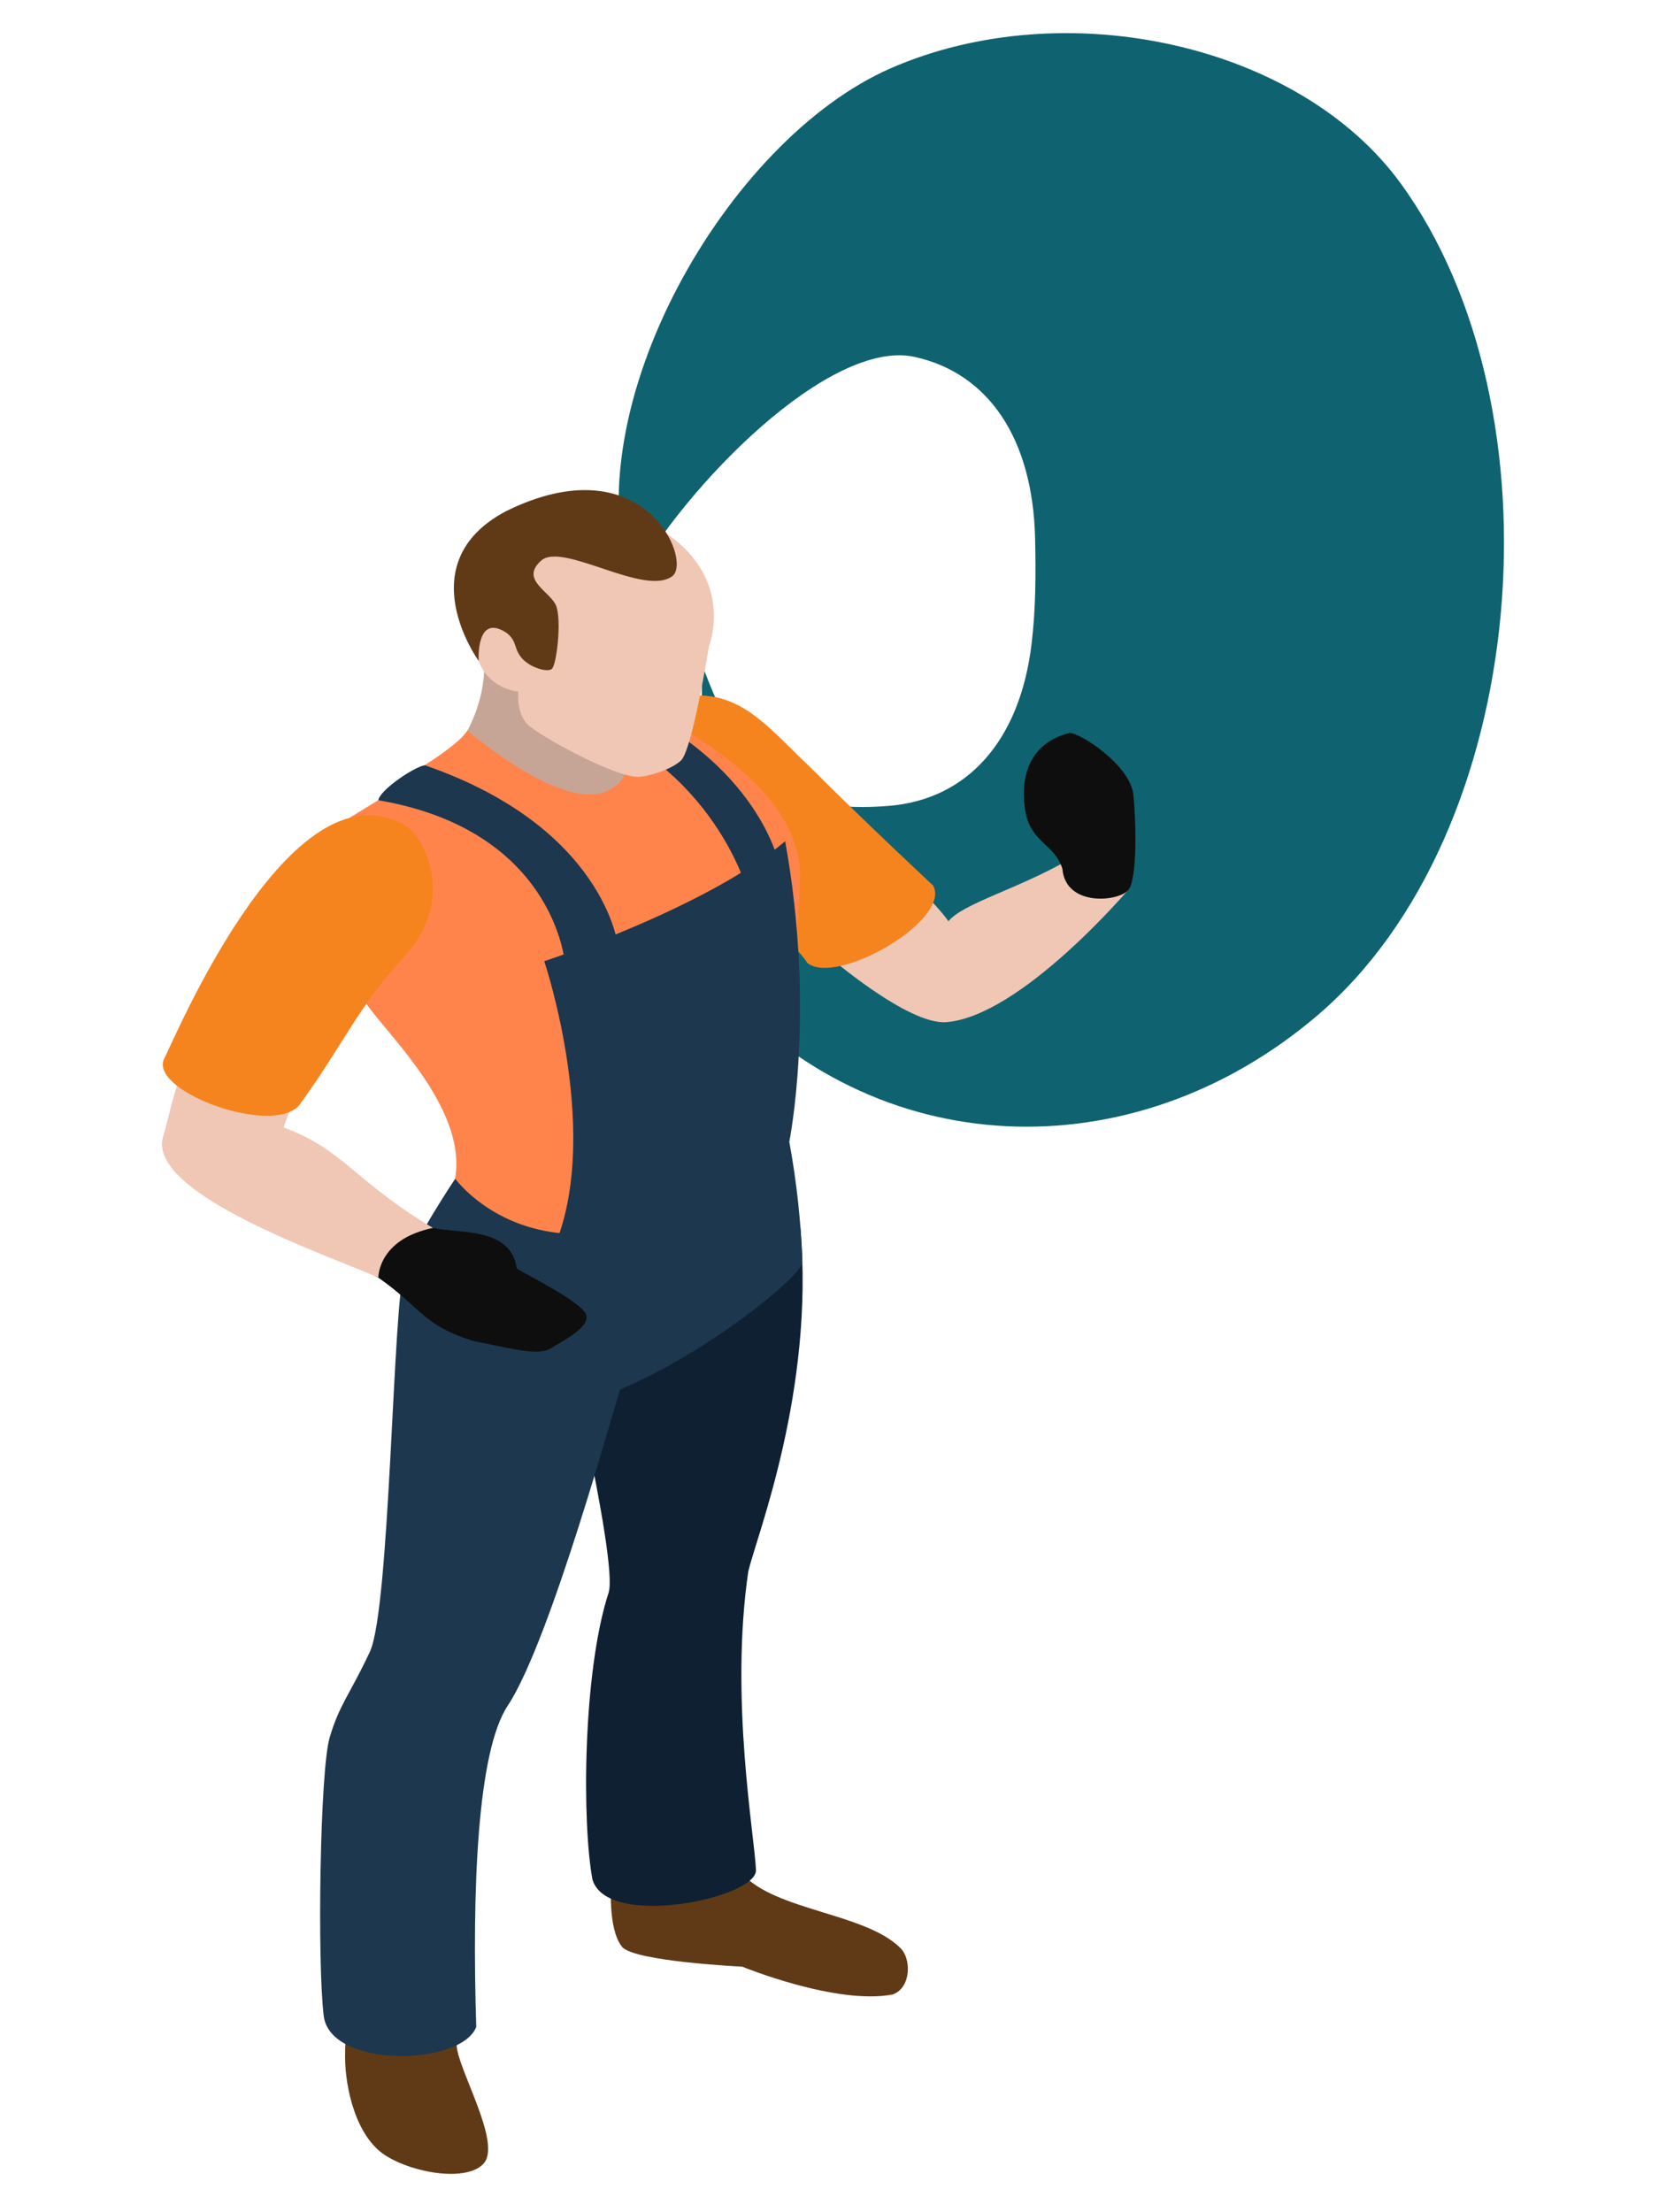 <?xml version="1.0" encoding="utf-8"?>
<!-- Generator: Adobe Illustrator 25.2.1, SVG Export Plug-In . SVG Version: 6.00 Build 0)  -->
<svg version="1.1" id="Layer_1" xmlns="http://www.w3.org/2000/svg" xmlns:xlink="http://www.w3.org/1999/xlink" x="0px" y="0px"
	 viewBox="0 0 150 200" style="enable-background:new 0 0 130 200;" xml:space="preserve">
<style type="text/css">
	.st0{fill:#0F6370;}
	.st1{fill:#F0C6B5;}
	.st2{fill:#C7A596;}
	.st3{fill:#F5841F;}
	.st4{fill:#FF844C;}
	.st5{fill:#1D374E;}
	.st6{clip-path:url(#SVGID_1_);}
	.st7{fill:#603A17;}
	.st8{fill:#0F2033;}
	.st9{fill:#0E0E0E;}
</style>
<path class="st0" d="M63.46,60.01c3.9,10.72,7.94,13.55,16.87,12.85c7.13-0.56,11.92-5.9,12.95-14.73c0.37-3.12,0.38-6.29,0.31-9.43
	c-0.2-9.02-4.19-14.95-10.88-16.43c-7.67-1.7-20.77,11.62-25.66,20.58c-5.19-15.9,8.59-40.17,23.49-46.68
	c15.73-6.87,36.9-2.22,46.09,10.39c14.86,20.4,11.76,58.76-7.48,75.21c-16.79,14.35-40.16,13.41-54.42-2.91
	c-1.19-1.36-1.24-2.47-1.25-3.79C63.43,77.19,63.46,69.3,63.46,60.01z"/>
<path class="st1" d="M83.29,80.47c0,0,2.01,2.09,2.46,2.82c1.3-1.61,6.29-2.92,10.89-5.57c0.78-0.37,5.44,2.65,5.44,2.65
	s-9.77,11.52-16.53,12.04c-3.49,0.26-10.76-6.06-10.76-6.06l8.49-5.89L83.29,80.47z"/>
<path class="st2" d="M43.75,59.43c0.3,3.55-1.49,6.62-1.49,6.62l2.07,3.97l5.79,1.9l5.09,1.78l3.3-4.15l-3.15-7.76l-5.69-3.51
	c0,0-5.94,0.14-5.94,1.14H43.75z"/>
<path class="st3" d="M59.47,63.61c-2.97,6.41,12.79,22.01,13.52,23.44c2.62,2.15,13.06-3.88,11.38-6.99c0,0-5.91-5.5-11.13-10.71
	C68.91,65.25,66.09,61.17,59.47,63.61z"/>
<path class="st4" d="M56.12,66.78c0,0,1.88,3.32-1.16,4.69c-4,2.07-12.71-5.43-12.71-5.43c-0.59,1.11-3.86,3.14-3.86,3.14
	l-0.61,2.55l-3.58,0.61l-2.58,1.59c0,0,1.2,14.15,1.07,15.83c-0.13,1.67,9.77,9.53,8.45,16.83c-0.94,1.36,4.65,7.14,13.15,6.31
	c-0.68-2.88,2.85-3.98,4.96-4.9c3.45-1.51,7.16-2.61,11.01-3.25c0,0,2.07-21.07,2.07-25.61c0-8.9-13.68-14.8-13.68-14.8L56.12,66.78
	L56.12,66.78z"/>
<path class="st5" d="M52.6,62.25c15.08,4.81,17.67,15.28,17.67,15.28l-2.99,2.15c0,0-3.99-12.59-18.08-15.33
	C49.21,63.56,51.47,62.47,52.6,62.25z"/>
<path class="st5" d="M49.85,113.33c4.81-10.23-0.64-26.43-0.64-26.43s14.83-4.88,21.78-10.85c2.79,15.38,0.37,27.2,0.37,27.2
	l-2.9,3.93l-8.66,5.97C59.8,113.16,48.55,116.71,49.85,113.33L49.85,113.33z"/>
<path class="st5" d="M38.4,69.18c16.32,5.63,17.48,16.34,17.48,16.34l-4.81,1.52c0,0-0.91-11.97-16.85-14.69
	C34.24,71.54,37.28,69.4,38.4,69.18z"/>
<g>
	<defs>
		<path id="SVGID_5_" d="M21.03,176.66c1.68-1.57,3.93-3.04,6.75-4.35c2.95-1.34,6.09-2.4,9.36-3.13L21.03,176.66"/>
	</defs>
	<clipPath id="SVGID_1_">
		<use xlink:href="#SVGID_5_"  style="overflow:visible;"/>
	</clipPath>
	<g class="st6">
		<g>
			<defs>
				<rect id="SVGID_7_" x="18.24" y="167.66" width="70.09" height="32.75"/>
			</defs>
			<clipPath id="SVGID_2_">
				<use xlink:href="#SVGID_7_"  style="overflow:visible;"/>
			</clipPath>
		</g>
	</g>
</g>
<path class="st7" d="M67.13,169.41c2.94,3.32,11.13,3.55,14.26,6.69c1,0.9,1.04,3.58-0.66,4.21c-5.1,0.99-13.62-2.51-13.62-2.51
	s-9.82-0.47-10.87-1.8c-1.33-1.64-0.97-5.94-0.97-5.94S66.35,168.51,67.13,169.41L67.13,169.41z"/>
<path class="st8" d="M72.37,111.01c1.28,14.73-3.93,27.77-4.71,31.04c-1.7,11.56,0.58,23.98,0.69,27.02
	c0.09,2.53-13.45,5.36-14.78,0.86c-0.95-5.04-0.9-18.69,1.46-25.95c0.91-2.84-4.76-26.55-4.76-26.55S72.02,108.06,72.37,111.01
	L72.37,111.01z"/>
<path class="st7" d="M41.29,184.9c0.03,2,4,8.66,2.51,10.61c-1.36,1.76-6.27,1.05-8.93-0.63c-2.67-1.68-3.67-6.09-3.67-8.95
	c0-2,0.24-4.12,0.24-4.12l9.71,0.63C41.15,182.44,41.48,183.28,41.29,184.9L41.29,184.9z"/>
<path class="st5" d="M71.37,103.25c0,0-14.14,8.54-19.78,8.3c-7.04-0.29-10.43-4.98-10.43-4.98s-3.55,5.24-4.6,8.24
	c-1.05,3-1.28,30.61-3.12,34.53c-1.84,3.92-2.74,4.73-3.63,7.73c-0.89,3-1.13,20.39-0.54,25.18c0.59,4.79,12.42,4.54,13.79,1
	c-0.39-12.46,0.09-24.89,2.85-29.05c3.88-5.85,9.81-27.74,10.17-28.6c7.91-3.28,16.47-10.29,16.47-11.5
	C72.42,110.47,72.03,106.85,71.37,103.25L71.37,103.25z"/>
<path class="st1" d="M60.31,48.27c6.14,4.25,3.8,10.13,3.8,10.13s-1.52,9.46-2.55,10.37c-1.03,0.91-3.04,1.42-3.73,1.46
	c-2.06,0.16-9.1-3.71-10.13-4.74c-1.03-1.02-0.84-2.97-0.84-2.97S43.51,62.3,43,58.61c-0.35-2.55,0.15-4.16,0.15-4.16l2.64-4.66
	l5.62-2.8H56c0,0,3.53,0.81,4.29,1.27L60.31,48.27z"/>
<path class="st7" d="M43.28,59.75c0,0-0.28-4.44,2.57-2.5c0.92,0.78,0.56,1.23,1.24,2.14s2.38,1.45,2.81,1.08
	c0.43-0.37,0.89-4.36,0.39-5.68s-3.32-2.35-1.37-4.1c1.95-1.75,9.4,3.34,11.91,1.37c1.72-1.5-2.65-11.99-15.11-5.83
	C36.87,50.94,43.28,59.75,43.28,59.75L43.28,59.75z"/>
<path class="st9" d="M52.89,118.64c0.74,1.12-1.45,2.27-3.11,3.27c-1.21,0.73-3.81-0.09-6.82-0.63c-4.72-1.41-4.84-3.04-8.75-5.77
	c-2.02-0.78,1.74-4,4.93-4.49c2.53,0.51,7.07-0.06,7.59,3.68c0.91,0.54,5.41,2.81,6.14,3.94L52.89,118.64z"/>
<path class="st1" d="M25.66,101.94c5.35,1.95,6.51,4.94,13.48,9.07c-4.99,1.04-4.93,4.49-4.93,4.49
	c-4.52-1.99-20.61-7.47-19.51-12.57c0.84-2.77,1.17-6.2,4.6-11.93c3.04,0.25,8.53,3.11,8.38,5.42c-0.04,0.57-2.13,5.44-2.01,5.52
	L25.66,101.94z"/>
<path class="st3" d="M35.93,74.28c-10.17-4.61-20.31,20.03-21.15,21.57c-0.99,2.9,9.77,6.84,12.25,4.1
	c3.91-5.34,5.38-9.01,9.57-13.52C41.57,81.06,38.1,74.76,35.93,74.28L35.93,74.28z"/>
<path class="st9" d="M96.71,66.26c0.95-0.01,5.51,2.92,5.77,5.62c0.26,2.66,0.32,7.35-0.39,8.49c-0.71,1.14-5.74,1.71-6.03-1.82
	c-0.71-2.28-2.91-2.36-3.37-5.31C92.23,70.29,93.02,67.18,96.71,66.26z"/>
</svg>
